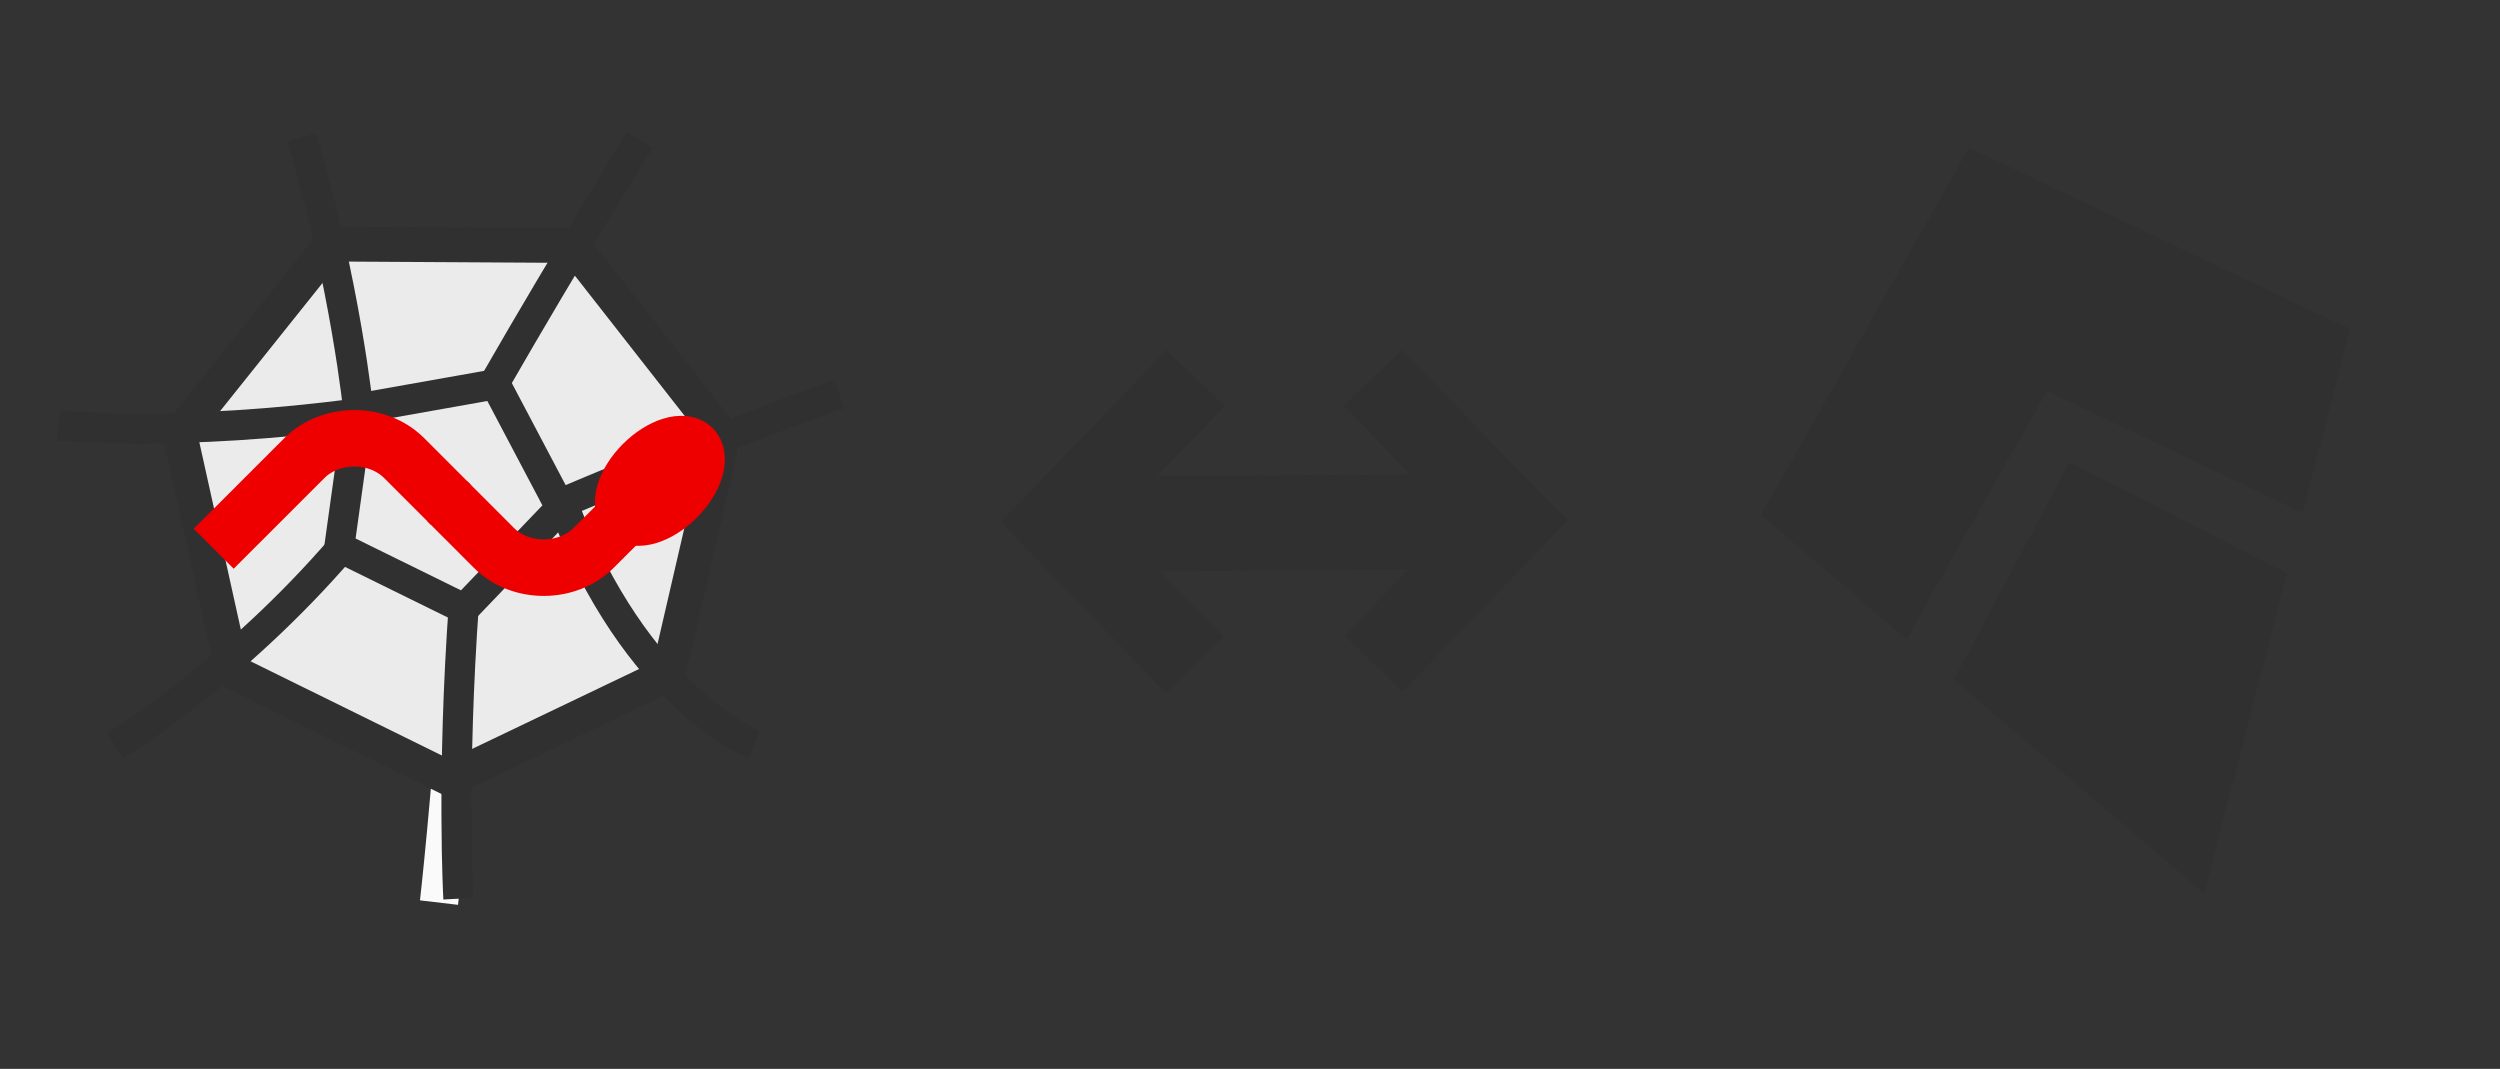 <?xml version="1.0" encoding="UTF-8" standalone="no"?>
<!-- Created with Inkscape (http://www.inkscape.org/) -->

<svg
   xmlns:dc="http://purl.org/dc/elements/1.1/"
   xmlns:cc="http://creativecommons.org/ns#"
   xmlns:rdf="http://www.w3.org/1999/02/22-rdf-syntax-ns#"
   xmlns:svg="http://www.w3.org/2000/svg"
   xmlns="http://www.w3.org/2000/svg"
   xmlns:xlink="http://www.w3.org/1999/xlink"
   xmlns:sodipodi="http://sodipodi.sourceforge.net/DTD/sodipodi-0.dtd"
   xmlns:inkscape="http://www.inkscape.org/namespaces/inkscape"
   version="1.0"
   width="351.569"
   height="150.312"
   id="svg2"
   sodipodi:version="0.32"
   inkscape:version="0.92.4 (5da689c313, 2019-01-14)"
   sodipodi:docname="spyder_kite_dark.svg"
   inkscape:output_extension="org.inkscape.output.svg.inkscape"
   inkscape:export-filename="C:\Users\Daniel\Desktop\Spyder\spyder\spyder\images\spyder_dark.png"
   inkscape:export-xdpi="90"
   inkscape:export-ydpi="90">
  <rect width="100%" height="100%" fill="#333333" stroke="none"/>
  <sodipodi:namedview
     inkscape:window-height="744"
     inkscape:window-width="1280"
     inkscape:pageshadow="2"
     inkscape:pageopacity="0.0"
     borderopacity="1.0"
     bordercolor="#666666"
     pagecolor="#ffffff"
     id="base"
     inkscape:zoom="2.0279948"
     inkscape:cx="178.68508"
     inkscape:cy="50.537045"
     inkscape:window-x="0"
     inkscape:window-y="22"
     inkscape:current-layer="g5145"
     showgrid="false"
     inkscape:window-maximized="0" />
  <defs
     id="defs4">
    <linearGradient
       id="linearGradient3350">
      <stop
         style="stop-color:#00cb2b;stop-opacity:0.248;"
         offset="0"
         id="stop3352" />
      <stop
         style="stop-color:#00cb2b;stop-opacity:1;"
         offset="1"
         id="stop3354" />
    </linearGradient>
    <linearGradient
       id="linearGradient3342">
      <stop
         style="stop-color:#005a85;stop-opacity:1;"
         offset="0"
         id="stop3344" />
      <stop
         style="stop-color:#005a85;stop-opacity:0.752;"
         offset="1"
         id="stop3346" />
    </linearGradient>
    <linearGradient
       id="linearGradient3310">
      <stop
         id="stop3312"
         offset="0"
         style="stop-color:#ae0202;stop-opacity:1;" />
      <stop
         id="stop3314"
         offset="1"
         style="stop-color:#e39494;stop-opacity:1;" />
    </linearGradient>
    <inkscape:perspective
       sodipodi:type="inkscape:persp3d"
       inkscape:vp_x="0 : 71.887497 : 1"
       inkscape:vp_y="0 : 1000 : 0"
       inkscape:vp_z="486.04999 : 71.887497 : 1"
       inkscape:persp3d-origin="243.02499 : 47.924998 : 1"
       id="perspective47" />
    <linearGradient
       id="linearGradient2795">
      <stop
         style="stop-color:#b8b8b8;stop-opacity:0.498"
         offset="0"
         id="stop2797" />
      <stop
         style="stop-color:#7f7f7f;stop-opacity:0"
         offset="1"
         id="stop2799" />
    </linearGradient>
    <linearGradient
       id="linearGradient2787">
      <stop
         style="stop-color:#7f7f7f;stop-opacity:0.5"
         offset="0"
         id="stop2789" />
      <stop
         style="stop-color:#7f7f7f;stop-opacity:0"
         offset="1"
         id="stop2791" />
    </linearGradient>
    <linearGradient
       id="linearGradient3676">
      <stop
         style="stop-color:#b2b2b2;stop-opacity:0.5"
         offset="0"
         id="stop3678" />
      <stop
         style="stop-color:#b3b3b3;stop-opacity:0"
         offset="1"
         id="stop3680" />
    </linearGradient>
    <linearGradient
       id="linearGradient3236">
      <stop
         style="stop-color:#f4f4f4;stop-opacity:1"
         offset="0"
         id="stop3244" />
      <stop
         style="stop-color:#ffffff;stop-opacity:1"
         offset="1"
         id="stop3240" />
    </linearGradient>
    <linearGradient
       id="linearGradient4671">
      <stop
         style="stop-color:#ffd43b;stop-opacity:1"
         offset="0"
         id="stop4673" />
      <stop
         style="stop-color:#ffe873;stop-opacity:1"
         offset="1"
         id="stop4675" />
    </linearGradient>
    <linearGradient
       id="linearGradient4689">
      <stop
         style="stop-color:#5a9fd4;stop-opacity:1"
         offset="0"
         id="stop4691" />
      <stop
         style="stop-color:#306998;stop-opacity:1"
         offset="1"
         id="stop4693" />
    </linearGradient>
    <linearGradient
       x1="224.24"
       y1="144.757"
       x2="-65.309"
       y2="144.757"
       id="linearGradient2987"
       xlink:href="#linearGradient4671"
       gradientUnits="userSpaceOnUse"
       gradientTransform="translate(100.27,99.611)" />
    <linearGradient
       x1="172.942"
       y1="77.476"
       x2="26.67"
       y2="76.313"
       id="linearGradient2990"
       xlink:href="#linearGradient4689"
       gradientUnits="userSpaceOnUse"
       gradientTransform="translate(100.27,99.611)" />
    <linearGradient
       x1="172.942"
       y1="77.476"
       x2="26.67"
       y2="76.313"
       id="linearGradient2587"
       xlink:href="#linearGradient4689"
       gradientUnits="userSpaceOnUse"
       gradientTransform="translate(100.27,99.611)" />
    <linearGradient
       x1="224.24"
       y1="144.757"
       x2="-65.309"
       y2="144.757"
       id="linearGradient2589"
       xlink:href="#linearGradient4671"
       gradientUnits="userSpaceOnUse"
       gradientTransform="translate(100.27,99.611)" />
    <linearGradient
       x1="172.942"
       y1="77.476"
       x2="26.67"
       y2="76.313"
       id="linearGradient2248"
       xlink:href="#linearGradient4689"
       gradientUnits="userSpaceOnUse"
       gradientTransform="translate(100.27,99.611)" />
    <linearGradient
       x1="224.24"
       y1="144.757"
       x2="-65.309"
       y2="144.757"
       id="linearGradient2250"
       xlink:href="#linearGradient4671"
       gradientUnits="userSpaceOnUse"
       gradientTransform="translate(100.27,99.611)" />
    <linearGradient
       x1="224.24"
       y1="144.757"
       x2="-65.309"
       y2="144.757"
       id="linearGradient2255"
       xlink:href="#linearGradient4671"
       gradientUnits="userSpaceOnUse"
       gradientTransform="matrix(0.563,0,0,0.568,-11.597,-7.61)" />
    <linearGradient
       x1="172.942"
       y1="76.176"
       x2="26.67"
       y2="76.313"
       id="linearGradient2258"
       xlink:href="#linearGradient4689"
       gradientUnits="userSpaceOnUse"
       gradientTransform="matrix(0.563,0,0,0.568,-11.597,-7.61)" />
    <radialGradient
       cx="61.519"
       cy="132.286"
       r="29.037"
       fx="61.519"
       fy="132.286"
       id="radialGradient2801"
       xlink:href="#linearGradient2795"
       gradientUnits="userSpaceOnUse"
       gradientTransform="matrix(1,0,0,0.178,0,108.743)" />
    <linearGradient
       x1="150.961"
       y1="192.352"
       x2="112.031"
       y2="137.273"
       id="linearGradient1475"
       xlink:href="#linearGradient4671"
       gradientUnits="userSpaceOnUse"
       gradientTransform="matrix(0.563,0,0,0.568,-9.4,-5.305)" />
    <linearGradient
       x1="26.649"
       y1="20.604"
       x2="135.665"
       y2="114.398"
       id="linearGradient1478"
       xlink:href="#linearGradient4689"
       gradientUnits="userSpaceOnUse"
       gradientTransform="matrix(0.563,0,0,0.568,-9.4,-5.305)" />
    <radialGradient
       cx="61.519"
       cy="132.286"
       r="29.037"
       fx="61.519"
       fy="132.286"
       id="radialGradient1480"
       xlink:href="#linearGradient2795"
       gradientUnits="userSpaceOnUse"
       gradientTransform="matrix(2.382716e-8,-0.296,1.437,4.683673e-7,-128.544,150.52)" />
    <radialGradient
       inkscape:collect="always"
       xlink:href="#linearGradient2795"
       id="radialGradient2421"
       gradientUnits="userSpaceOnUse"
       gradientTransform="matrix(1.7490565e-8,-0.24,1.055,3.7915457e-7,-78.109,148.859)"
       cx="61.519"
       cy="132.286"
       fx="61.519"
       fy="132.286"
       r="29.037" />
  </defs>
  <g
     transform="matrix(0.55,1.1233001e-4,-1.1233001e-4,0.55,-307.647,-456.842)"
     inkscape:export-ydpi="78.139999"
     inkscape:export-xdpi="78.139999"
     id="g5145">
    <g
       id="g880"
       transform="matrix(0.77,0,0,0.77,138.32,216.973)">
      <path
         transform="matrix(1.817,-3.7066661e-4,3.7066661e-4,1.817,559.021,829.755)"
         sodipodi:nodetypes="cc"
         id="path3535"
         d="M 78.263,93.161 C 75.599,130.047 73.627,146.812 73.627,146.812"
         style="fill:none;fill-rule:evenodd;stroke:#fafafa;stroke-width:7;stroke-linecap:butt;stroke-linejoin:miter;stroke-miterlimit:4;stroke-dasharray:none;stroke-opacity:1"
         inkscape:connector-curvature="0" />
      <path
         transform="matrix(1.475,-0.103,0.104,1.487,660.235,896.319)"
         d="M 52.906,-8.46 83.496,36.406 67.49,88.296 16.941,108.135 -30.086,80.983 -38.179,27.288 -1.244,-12.518 Z"
         inkscape:randomized="0"
         inkscape:rounded="0"
         inkscape:flatsided="true"
         sodipodi:arg2="-0.59839865"
         sodipodi:arg1="-1.0471976"
         sodipodi:r2="54.193119"
         sodipodi:r1="62.576824"
         sodipodi:cy="45.732677"
         sodipodi:cx="21.617718"
         sodipodi:sides="7"
         id="path2747-5"
         style="fill:#ebebeb;fill-opacity:1;stroke:#303030;stroke-width:7.746;stroke-linecap:round;stroke-linejoin:round;stroke-miterlimit:4;stroke-dasharray:none;stroke-opacity:1"
         sodipodi:type="star" />
      <path
         transform="matrix(0.626,-0.044,0.044,0.631,678.824,932.015)"
         d="M 52.906,-8.46 82.827,58.743 28.159,107.967 -35.549,71.185 -20.254,-0.771 Z"
         inkscape:randomized="0"
         inkscape:rounded="0"
         inkscape:flatsided="true"
         sodipodi:arg2="-0.41887907"
         sodipodi:arg1="-1.0471976"
         sodipodi:r2="54.193119"
         sodipodi:r1="62.576824"
         sodipodi:cy="45.732677"
         sodipodi:cx="21.617718"
         sodipodi:sides="5"
         id="path3527-9"
         style="fill:#ebebeb;fill-opacity:1;stroke:#303030;stroke-width:15.865;stroke-linecap:round;stroke-linejoin:round;stroke-miterlimit:4;stroke-dasharray:none;stroke-opacity:1"
         sodipodi:type="star" />
      <path
         inkscape:connector-curvature="0"
         sodipodi:nodetypes="cc"
         id="path3529-3"
         d="m 647.216,842.365 c 14.642,48.678 18.939,91.62 18.939,91.62"
         style="fill:none;fill-rule:evenodd;stroke:#303030;stroke-width:10;stroke-linecap:butt;stroke-linejoin:miter;stroke-miterlimit:4;stroke-dasharray:none;stroke-opacity:1" />
      <path
         inkscape:connector-curvature="0"
         sodipodi:nodetypes="cc"
         id="path3531-1"
         d="m 710.389,925.425 c 26.805,-46.707 49.173,-82.188 49.173,-82.188"
         style="fill:none;fill-rule:evenodd;stroke:#303030;stroke-width:10;stroke-linecap:butt;stroke-linejoin:miter;stroke-miterlimit:4;stroke-dasharray:none;stroke-opacity:1" />
      <path
         inkscape:connector-curvature="0"
         sodipodi:nodetypes="ccc"
         id="path3533-7"
         d="m 825.748,927.548 c 0,0 -39.337,13.884 -91.907,36.149 24.445,64.866 63.669,80.347 63.669,80.347"
         style="fill:none;fill-rule:evenodd;stroke:#303030;stroke-width:10;stroke-linecap:butt;stroke-linejoin:miter;stroke-miterlimit:4;stroke-dasharray:none;stroke-opacity:1" />
      <path
         inkscape:connector-curvature="0"
         sodipodi:nodetypes="cc"
         id="path3535-4"
         d="m 701.151,996.6 c -4.166,57.699 -1.852,98.579 -1.852,98.579"
         style="fill:none;fill-rule:evenodd;stroke:#303030;stroke-width:10;stroke-linecap:butt;stroke-linejoin:miter;stroke-miterlimit:4;stroke-dasharray:none;stroke-opacity:1" />
      <path
         inkscape:connector-curvature="0"
         sodipodi:nodetypes="cc"
         id="path3537-3"
         d="m 661.037,978.082 c -36.396,42.457 -75.734,66.368 -75.734,66.368"
         style="fill:none;fill-rule:evenodd;stroke:#303030;stroke-width:10;stroke-linecap:butt;stroke-linejoin:miter;stroke-miterlimit:4;stroke-dasharray:none;stroke-opacity:1" />
      <path
         inkscape:connector-curvature="0"
         sodipodi:nodetypes="cc"
         id="path3539-3"
         d="m 666.155,933.985 c -59.582,7.994 -99.691,4.137 -99.691,4.137"
         style="fill:none;fill-rule:evenodd;stroke:#303030;stroke-width:10;stroke-linecap:butt;stroke-linejoin:miter;stroke-miterlimit:4;stroke-dasharray:none;stroke-opacity:1" />
      <g
         transform="matrix(1.564,0,0,1.564,600.228,869.531)"
         id="g3541-0">
        <path
           inkscape:connector-curvature="0"
           sodipodi:nodetypes="cccc"
           id="path2473-2"
           d="M 11.376,69.99 30.638,50.728 c 5.457,-5.457 15.437,-5.727 21.195,0.031 l 9.872,9.872"
           style="fill:none;fill-opacity:1;fill-rule:evenodd;stroke:#ee0000;stroke-width:12;stroke-linecap:butt;stroke-linejoin:miter;stroke-miterlimit:4;stroke-dasharray:none;stroke-opacity:1" />
        <path
           inkscape:connector-curvature="0"
           sodipodi:nodetypes="cccc"
           id="path3290-82"
           d="M 111.304,50.543 92.041,69.805 c -5.457,5.457 -15.437,5.727 -21.195,-0.031 l -9.872,-9.872"
           style="fill:none;fill-opacity:1;fill-rule:evenodd;stroke:#ee0000;stroke-width:12;stroke-linecap:butt;stroke-linejoin:miter;stroke-miterlimit:4;stroke-dasharray:none;stroke-opacity:1" />
        <ellipse
           ry="10.809"
           rx="5.927"
           cy="45.035"
           cx="96.582"
           transform="matrix(0.606,0.606,-0.629,0.629,75.9,-31.301)"
           id="path3340-8"
           style="fill:#ff0000;fill-opacity:1;stroke:#ee0000;stroke-width:14;stroke-linecap:round;stroke-linejoin:round;stroke-miterlimit:4;stroke-dasharray:none;stroke-opacity:1" />
      </g>
    </g>
    <polygon
       transform="matrix(0.361,-7.3740006e-5,7.3740006e-5,0.361,1010.021,868.368)"
       points="218.04,222.89 136.59,376.14 313.03,526.8 371.43,301.09 "
       id="polygon4"
       style="fill:#303030;fill-opacity:1;stroke:#303030;stroke-opacity:1" />
    <polygon
       transform="matrix(0.361,-7.3740006e-5,7.3740006e-5,0.361,1010.021,868.368)"
       points="382.72,257.44 416.13,128.29 146.94,0 0,259.49 102.28,346.83 201.74,171.2 "
       id="polygon6"
       style="fill:#303030;fill-opacity:1;stroke:#303030;stroke-opacity:1" />
    <rect
       style="fill:#303030;fill-opacity:1;stroke:#303030;stroke-width:1.8;stroke-opacity:1"
       id="rect4596-7-3"
       width="59.081"
       height="18.834"
       x="67.941"
       y="1256.924"
       ry="0"
       transform="matrix(-0.694,0.72,0.72,0.694,0,0)" />
    <rect
       style="fill:#303030;fill-opacity:1;stroke:#303030;stroke-width:1.8;stroke-opacity:1"
       id="rect4596-7-8-00"
       width="59.081"
       height="18.834"
       x="1260.683"
       y="62.844"
       ry="0"
       transform="rotate(46.02)" />
    <rect
       style="fill:#303030;fill-opacity:1;stroke:#303030;stroke-width:1.8;stroke-opacity:1"
       id="rect4596-7-9-1"
       width="59.081"
       height="18.834"
       x="1300.26"
       y="-20.954"
       ry="0"
       transform="rotate(46.02)" />
    <rect
       style="fill:#303030;fill-opacity:1;stroke:#303030;stroke-width:1.8;stroke-opacity:1"
       id="rect4596-7-8-0-2"
       width="59.081"
       height="18.834"
       x="28.009"
       y="1340.38"
       ry="0"
       transform="matrix(-0.694,0.72,0.72,0.694,0,0)" />
    <rect
       style="fill:#303030;fill-opacity:1;stroke:#303030;stroke-width:2.451;stroke-opacity:1"
       id="rect4596-7-8-08-2"
       width="94.198"
       height="21.882"
       x="825.763"
       y="959.337"
       ry="0"
       transform="matrix(1,-0.007,0.012,1,0,0)" />
  </g>
</svg>
